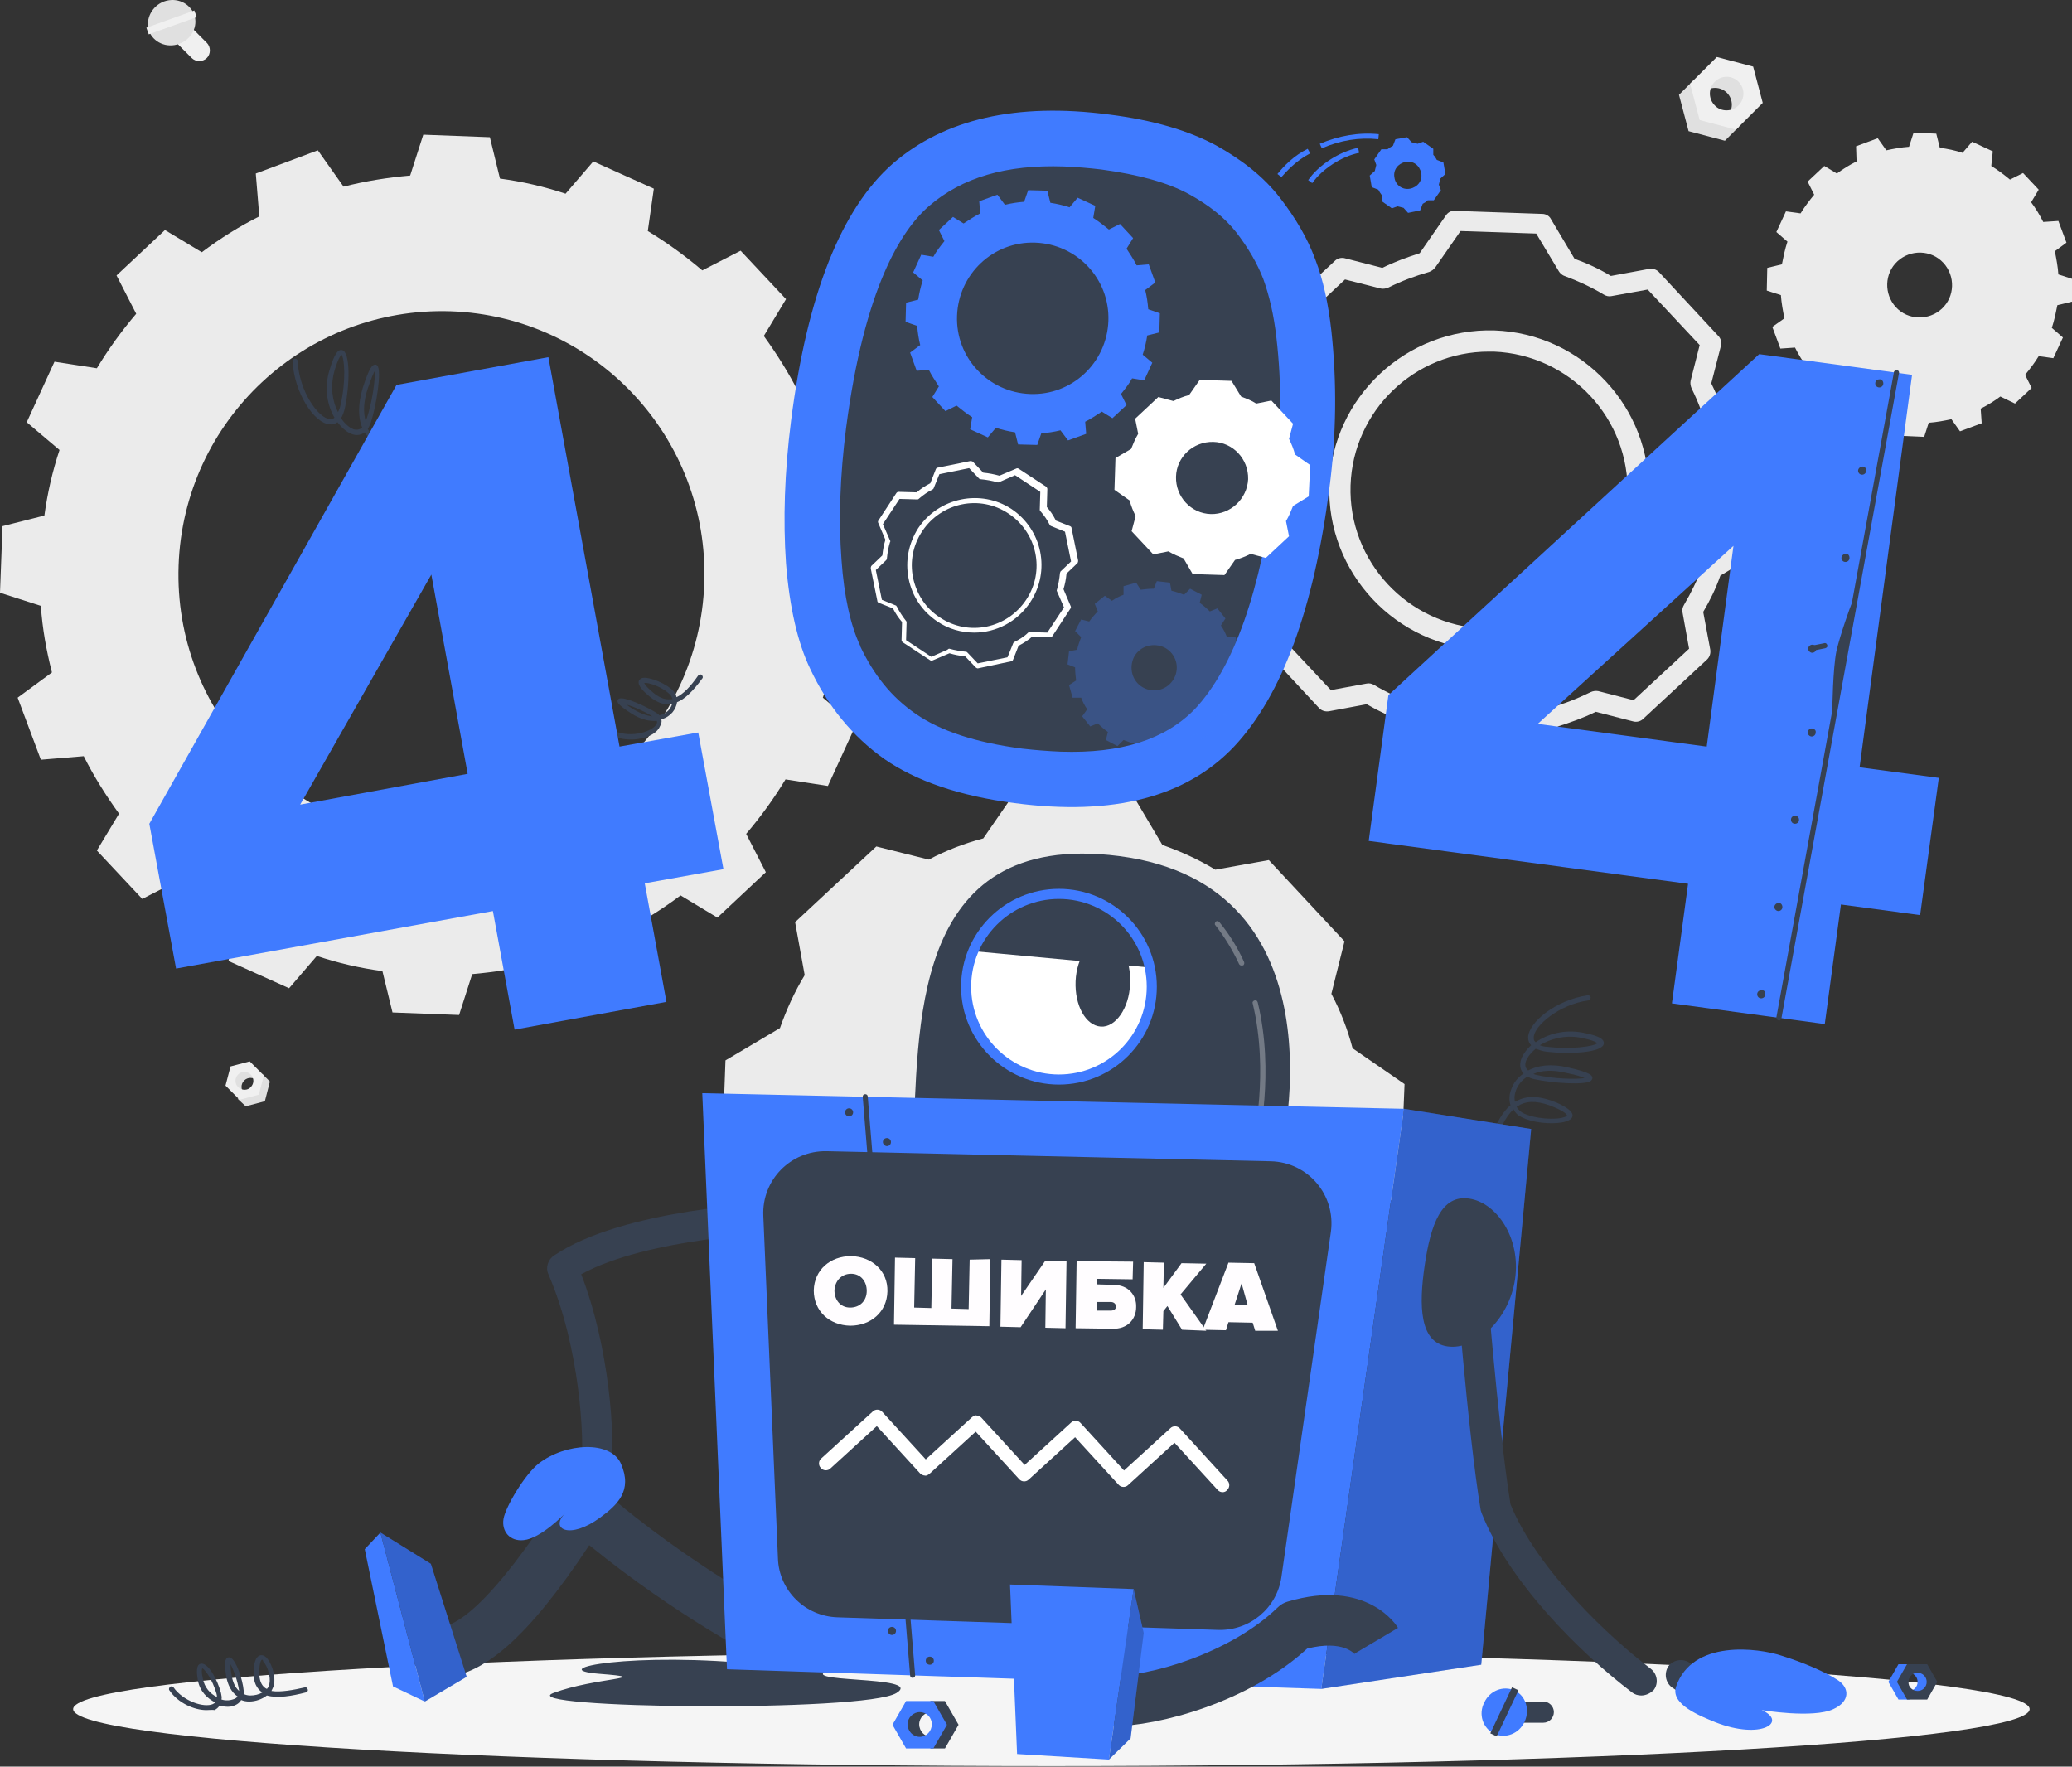 <svg width="631" height="538" viewBox="0 0 631 538" fill="none" xmlns="http://www.w3.org/2000/svg">
<rect x="0" y="0" width="631" height="538" fill="#333333" stroke="none"/>
<g clip-path="url(#clip0)">
<path d="M268.102 189.729L268.87 169.604L256.425 165.609C255.964 158.696 254.735 151.937 253.045 145.331L263.493 137.649L256.425 118.753L243.366 119.829C240.293 113.684 236.606 107.846 232.611 102.315L239.371 91.1L225.544 76.352L213.867 82.344C208.643 77.889 203.112 73.894 197.274 70.361L199.118 57.456L180.681 49.16L172.231 58.993C165.778 56.842 159.171 55.306 152.257 54.384L149.185 41.786L128.904 41.018L124.909 53.462C117.996 54.077 111.235 55.152 104.629 56.842L96.793 45.781L77.896 52.848L78.971 65.906C72.825 68.978 66.987 72.665 61.456 76.813L50.24 70.054L35.491 83.88L41.483 95.556C37.027 100.779 33.033 106.31 29.499 112.147L16.593 110.15L8.143 128.585L18.13 137.035C15.979 143.487 14.442 150.247 13.52 157.006L0.768 160.232L0 180.511L12.445 184.505C12.906 191.419 14.135 198.178 15.825 204.784L5.377 212.465L12.445 231.362L25.504 230.286C28.577 236.431 32.264 242.269 36.259 247.8L29.499 259.014L43.327 273.762L55.003 267.771C60.227 272.226 65.758 276.221 71.596 279.754L69.599 292.659L88.036 300.954L96.486 291.122C102.939 293.273 109.545 294.809 116.459 295.731L119.532 308.328L139.813 309.097L143.807 296.653C150.721 296.038 157.481 294.963 164.088 293.273L171.77 303.72L190.667 296.653L189.746 283.595C195.891 280.522 201.729 276.835 207.261 272.687L218.476 279.447L233.226 265.62L227.234 253.945C231.689 248.721 235.684 243.191 239.218 237.353L252.123 239.35L260.574 220.915L250.587 212.465C252.738 206.013 254.274 199.407 255.196 192.494L268.102 189.729ZM131.67 255.02C87.421 253.484 52.852 216.46 54.389 172.215C55.925 127.971 92.952 93.405 137.201 94.788C181.449 96.324 216.018 133.348 214.482 177.592C212.945 221.99 175.918 256.556 131.67 255.02Z" fill="#EBEBEB"/>
<path d="M613.638 122.901L618.708 118.139L616.711 114.145C618.247 112.301 619.63 110.458 620.859 108.46L625.315 109.075L628.234 102.776L624.854 99.857C625.622 97.553 626.083 95.249 626.544 92.944L630.999 91.869L631.153 84.956L626.851 83.573C626.697 81.269 626.236 78.81 625.775 76.506L629.309 73.894L626.851 67.288L622.242 67.596C621.166 65.445 619.937 63.448 618.554 61.604L620.859 57.764L616.096 52.694L612.101 54.691C610.258 53.155 608.414 51.772 606.417 50.543L606.878 46.088L600.578 43.169L597.659 46.549C595.355 45.781 593.05 45.32 590.745 45.013L589.67 40.711L582.756 40.404L581.373 44.705C579.069 44.859 576.611 45.32 574.46 45.781L571.848 42.094L565.241 44.552L565.395 49.16C563.244 50.236 561.247 51.465 559.403 52.848L555.562 50.543L550.492 55.306L552.489 59.3C550.953 61.143 549.57 62.987 548.341 64.984L543.885 64.37L540.966 70.668L544.346 73.587C543.578 75.891 543.117 78.196 542.656 80.5L538.2 81.576L538.047 88.489L542.349 89.872C542.502 92.176 542.963 94.634 543.424 96.938L539.737 99.55L542.195 106.156L546.651 105.849C547.726 107.999 548.955 109.997 550.338 111.84L548.033 115.681L552.796 120.75L556.791 118.753C558.635 120.29 560.478 121.672 562.476 122.901L561.861 127.356L568.16 130.275L571.08 126.896C573.384 127.664 575.689 128.125 577.993 128.432L579.069 132.733L585.983 133.041L587.365 128.739C589.67 128.585 592.128 128.125 594.279 127.664L596.891 131.351L603.498 128.893L603.19 124.438C605.341 123.362 607.339 122.133 609.182 120.75L613.638 122.901ZM577.379 93.559C573.691 89.564 573.845 83.266 577.84 79.579C581.834 75.891 588.134 76.045 591.821 80.04C595.508 84.034 595.355 90.332 591.36 94.019C587.365 97.707 581.066 97.553 577.379 93.559Z" fill="#EBEBEB"/>
<path d="M427.734 330.143L411.909 319.236C410.372 313.398 408.221 307.867 405.456 302.644L409.451 286.667L386.405 261.933L370.119 264.852C365.049 261.779 359.671 259.321 353.987 257.324L344.154 240.733L310.353 239.504L299.444 255.327C293.606 256.863 288.075 259.014 282.851 261.779L266.873 257.785L242.137 280.829L245.056 296.96C241.983 302.03 239.525 307.407 237.527 313.091L220.934 322.923L219.705 356.721L235.684 367.628C237.22 373.466 239.371 378.997 241.983 384.22L237.988 400.197L261.034 424.931L277.166 422.012C282.237 425.084 287.614 427.542 293.299 429.54L303.132 446.131L336.932 447.36L347.841 431.537C353.679 430 359.21 427.85 364.588 425.084L380.413 429.079L405.149 406.035L402.23 389.904C405.302 384.834 407.761 379.457 409.758 373.773L426.351 363.941L427.734 330.143ZM322.644 381.455C301.595 380.686 285.309 363.173 285.924 342.28C286.692 321.233 304.207 304.949 325.102 305.563C346.151 306.331 362.437 323.845 361.822 344.738C361.208 365.785 343.539 382.223 322.644 381.455Z" fill="#EBEBEB"/>
<path d="M463.994 234.28C463.994 234.28 463.84 234.28 463.994 234.28L437.261 233.359C436.185 233.359 435.11 232.744 434.649 231.822L427.428 219.686C423.587 218.303 419.899 216.613 416.212 214.463L404.689 216.613C403.613 216.767 402.538 216.46 401.77 215.692L383.64 196.181C382.872 195.413 382.565 194.184 382.872 193.108L385.791 181.74C384.101 178.207 382.565 174.212 381.335 170.218L369.812 162.23C368.891 161.615 368.43 160.54 368.43 159.464L369.352 132.887C369.352 131.811 369.966 130.736 370.888 130.275L383.026 123.055C384.408 119.06 386.252 115.373 388.249 111.994L386.098 100.472C385.945 99.396 386.252 98.321 387.02 97.553L406.532 79.425C407.301 78.657 408.53 78.349 409.605 78.657L420.975 81.576C424.662 79.732 428.503 78.349 432.344 77.12L440.333 65.598C440.948 64.677 442.023 64.062 443.099 64.216L469.679 65.138C470.754 65.138 471.83 65.752 472.29 66.674L479.512 78.81C483.353 80.193 487.04 81.883 490.574 84.034L502.25 81.883C503.326 81.729 504.401 82.037 505.169 82.805L523.299 102.315C524.067 103.083 524.375 104.312 524.067 105.388L521.148 116.756C522.992 120.443 524.375 124.284 525.604 128.124L537.127 136.113C538.048 136.728 538.509 137.803 538.509 138.878L537.588 165.456C537.588 166.531 536.973 167.606 536.051 168.067L523.914 175.288C522.531 179.282 520.687 182.969 518.69 186.349L520.841 197.871C520.994 198.946 520.687 200.022 519.919 200.79L500.407 218.918C499.638 219.686 498.409 219.993 497.334 219.686L485.964 216.767C482.277 218.61 478.282 219.993 474.441 221.222L466.452 232.744C465.991 233.819 465.069 234.28 463.994 234.28ZM439.258 227.06L462.304 227.828L469.986 216.767C470.447 216.152 471.061 215.692 471.83 215.538C476.131 214.463 480.28 212.773 484.428 210.775C485.043 210.468 485.964 210.315 486.733 210.468L497.487 213.234L514.388 197.564L512.391 186.503C512.237 185.734 512.391 184.966 512.851 184.198C515.002 180.511 517 176.517 518.536 172.215C518.843 171.447 519.304 170.833 519.919 170.372L531.442 163.459L532.21 140.415L521.148 132.733C520.534 132.272 520.073 131.811 519.919 131.043C519.919 130.89 519.919 130.89 519.919 130.736C518.69 126.435 517.153 122.287 515.156 118.292C514.849 117.524 514.695 116.756 514.849 115.988L517.614 105.08L501.789 88.181L490.727 90.179C489.959 90.332 489.191 90.179 488.423 89.718C484.582 87.413 480.587 85.57 476.439 84.034C476.131 83.88 475.978 83.88 475.824 83.726C475.363 83.419 475.056 83.112 474.749 82.651L467.835 71.129L444.789 70.361L437.107 81.422C436.646 82.037 436.031 82.497 435.263 82.805C430.961 84.034 426.813 85.57 422.818 87.567C422.05 87.874 421.282 88.028 420.514 87.874L409.605 85.109L392.705 100.933L394.702 111.994C394.856 112.762 394.702 113.376 394.395 113.991C394.395 114.144 394.241 114.144 394.241 114.298C391.937 117.985 390.093 122.133 388.557 126.435C388.249 127.203 387.788 127.817 387.174 128.124L375.651 135.038L374.883 158.082L385.945 165.763C386.559 166.224 387.02 166.838 387.174 167.606C388.403 172.062 389.939 176.21 391.937 180.05C392.09 180.204 392.09 180.511 392.244 180.818C392.398 181.279 392.398 181.894 392.244 182.355L389.478 193.262L405.303 210.161L416.212 208.164C416.98 208.01 417.748 208.164 418.516 208.625C422.357 210.929 426.506 212.773 430.654 214.309C431.422 214.616 432.037 215.077 432.498 215.692L439.258 227.06ZM453.546 197.871C452.932 197.871 452.471 197.871 451.856 197.871C425.123 196.949 403.921 174.366 404.842 147.635C405.764 120.904 428.349 99.857 455.083 100.625C481.816 101.547 503.018 124.13 502.097 150.861C501.636 163.766 496.105 175.902 486.733 184.659C477.514 193.262 465.838 197.871 453.546 197.871ZM453.393 107.078C430.808 107.078 412.064 125.052 411.295 147.789C410.527 170.986 428.81 190.497 452.01 191.419C463.226 191.726 473.98 187.732 482.277 180.05C490.574 172.369 495.183 161.922 495.644 150.708C496.412 127.51 478.129 107.999 454.929 107.078C454.468 107.078 453.854 107.078 453.393 107.078Z" fill="#EBEBEB"/>
<path d="M525.296 42.862L514.234 39.943L511.314 28.882L515.616 24.58L520.072 33.952L529.598 38.56L525.296 42.862Z" fill="#E0E0E0"/>
<path d="M525.911 35.488C527.908 33.491 527.908 30.264 525.911 28.267C523.913 26.27 520.687 26.27 518.689 28.267L524.221 19.971L531.595 23.659L533.132 31.34L525.911 35.488Z" fill="#E0E0E0"/>
<path d="M514.693 25.502L522.836 17.36L533.898 20.279L536.818 31.34L528.675 39.482L517.613 36.563L514.693 25.502ZM529.443 32.108C531.44 30.111 531.44 26.885 529.443 24.888C527.446 22.89 524.219 22.89 522.222 24.888C520.224 26.885 520.224 30.111 522.222 32.108C524.065 34.105 527.446 34.105 529.443 32.108Z" fill="#F0F0F0"/>
<path d="M74.822 336.903L80.66 335.367L82.196 329.375L79.892 327.071L77.433 332.14L72.363 334.598L74.822 336.903Z" fill="#E0E0E0"/>
<path d="M74.36 332.909C73.284 331.833 73.284 330.143 74.36 329.068C75.435 327.993 77.125 327.993 78.201 329.068L75.282 324.613L71.287 326.61L70.365 330.758L74.36 332.909Z" fill="#E0E0E0"/>
<path d="M80.352 327.532L76.05 323.23L70.212 324.766L68.676 330.604L72.978 334.906L78.816 333.37L80.352 327.532ZM72.517 331.065C71.441 329.99 71.441 328.3 72.517 327.224C73.592 326.149 75.282 326.149 76.358 327.224C77.433 328.3 77.433 329.99 76.358 331.065C75.436 332.14 73.592 332.14 72.517 331.065Z" fill="#F0F0F0"/>
<path d="M53.467 12.751L58.383 17.667C59.612 18.896 61.763 18.896 62.992 17.667C64.222 16.438 64.222 14.287 62.992 13.058L58.076 8.142C56.847 6.913 54.696 6.913 53.467 8.142C52.238 9.371 52.238 11.368 53.467 12.751Z" fill="#F0F0F0"/>
<path d="M49.933 0.461C53.774 -0.922 57.768 0.922 59.151 4.455C60.38 7.989 58.383 11.983 54.542 13.366C50.701 14.748 46.706 12.905 45.323 9.371C44.248 5.838 46.245 1.843 49.933 0.461Z" fill="#E0E0E0"/>
<path d="M44.576 8.439L45.303 10.463L59.906 5.218L59.179 3.194L44.576 8.439Z" fill="#F0F0F0"/>
<path d="M320.186 537.846C484.716 537.846 618.094 530.074 618.094 520.487C618.094 510.899 484.716 503.127 320.186 503.127C155.655 503.127 22.277 510.899 22.277 520.487C22.277 530.074 155.655 537.846 320.186 537.846Z" fill="#F5F5F5"/>
<path d="M133.821 144.716C133.667 144.716 133.667 144.716 133.513 144.716C126.6 142.104 122.451 139.493 120.3 136.267C118.764 136.574 116.92 136.42 115.384 135.652C113.847 134.884 112.157 133.501 111.082 131.658C110.006 132.426 108.777 132.733 107.394 132.272C105.858 131.811 104.168 130.429 102.785 128.585C101.863 129.2 101.095 129.353 100.327 129.2C95.718 128.893 89.572 119.675 89.111 109.996C89.111 109.536 89.419 109.228 89.879 109.228C90.34 109.228 90.648 109.536 90.648 109.996C91.109 119.214 96.947 127.356 100.481 127.664C101.095 127.664 101.556 127.51 101.863 127.203C99.713 123.516 98.637 118.292 100.327 112.762C101.71 108.153 102.785 106.309 104.168 106.617C106.78 107.231 106.473 117.371 105.09 123.976C104.783 125.513 104.322 126.588 103.861 127.356C105.09 129.2 106.473 130.275 107.702 130.736C108.777 131.043 109.699 130.736 110.314 130.275C109.085 127.356 108.931 123.208 110.467 118.139C112.618 111.379 113.54 111.225 114.001 111.072C114.308 110.918 114.769 111.072 114.923 111.379C116.306 112.915 114.616 123.516 112.926 128.739C112.618 129.353 112.465 129.968 112.004 130.582C112.926 132.426 114.308 133.655 115.845 134.423C117.074 135.038 118.303 135.191 119.378 135.038C119.225 134.73 119.071 134.423 119.071 134.116C117.842 130.89 118.457 127.049 120.915 122.44C122.605 119.368 123.834 117.985 125.063 117.985C125.37 117.985 126.139 118.139 126.6 119.06C127.982 121.518 126.907 129.661 124.295 133.809C123.68 134.73 122.759 135.498 121.837 135.959C123.834 138.725 127.829 141.029 133.974 143.487C134.435 143.641 134.589 144.102 134.435 144.409C134.435 144.562 134.128 144.716 133.821 144.716ZM125.217 119.368C125.217 119.368 124.295 119.368 122.451 122.901C120.3 127.049 119.686 130.429 120.761 133.348C120.915 133.655 121.068 134.116 121.222 134.423C121.99 134.116 122.758 133.501 123.219 132.733C125.37 129.507 126.446 122.747 125.524 119.982C125.37 119.521 125.217 119.368 125.217 119.368ZM114.155 112.915C113.694 113.683 113.079 115.22 112.004 118.292C110.621 122.44 110.621 125.82 111.389 128.278C111.389 128.124 111.543 127.971 111.543 127.817C113.386 122.747 114.308 115.373 114.155 112.915ZM104.014 107.999C103.707 108.307 102.939 109.228 101.863 112.915C100.481 117.831 101.249 122.287 102.939 125.513C103.246 124.898 103.553 124.13 103.707 123.362C105.397 115.988 104.936 109.228 104.014 107.999Z" fill="#374151"/>
<path d="M192.203 225.216C189.898 225.216 187.44 224.755 185.135 223.373C184.828 223.219 184.674 222.758 184.828 222.297C184.981 221.99 185.442 221.837 185.903 221.99C191.434 225.216 198.502 222.912 199.885 220.608C200.038 220.3 200.192 219.993 200.038 219.532C197.887 219.686 195.275 219.225 192.203 217.228C188.362 214.77 188.054 214.002 188.054 213.541C188.054 213.233 188.208 212.926 188.515 212.773C190.052 212.004 196.965 215.231 199.885 217.074C200.192 217.381 200.653 217.535 200.806 217.842C202.036 217.535 203.111 216.92 203.726 216.152C204.187 215.538 204.494 215.077 204.647 214.462C204.494 214.462 204.494 214.462 204.34 214.462C201.882 214.77 199.424 213.694 196.812 211.236C194.968 209.546 194.354 208.471 194.507 207.549C194.507 207.242 194.814 206.781 195.583 206.474C197.734 206.013 202.957 208.164 205.108 210.468C205.569 210.929 205.877 211.544 206.03 212.312C208.028 211.39 210.178 209.239 212.637 205.706C212.944 205.398 213.405 205.245 213.712 205.552C214.019 205.859 214.173 206.32 213.866 206.628C210.947 210.622 208.488 212.926 206.184 213.848C206.03 214.923 205.569 215.999 204.801 216.92C204.033 217.842 202.957 218.61 201.421 219.071C201.575 219.839 201.421 220.454 200.96 221.222C200.038 223.526 196.351 225.216 192.203 225.216ZM190.82 214.616C191.281 214.923 192.049 215.538 193.124 216.152C195.275 217.381 197.119 217.996 198.655 218.149C196.197 216.613 192.817 215.077 190.82 214.616ZM196.197 208.01C196.351 208.317 196.658 208.932 198.041 210.161C200.345 212.312 202.343 213.233 204.34 212.926C204.494 212.926 204.647 212.926 204.801 212.926C204.647 212.465 204.494 212.004 204.186 211.697C202.036 209.239 197.273 207.703 196.197 208.01Z" fill="#374151"/>
<path d="M212.637 223.066L188.669 227.367L167.006 108.767L120.76 117.217L45.477 250.872L53.62 294.963L150.105 277.449L156.712 313.552L202.958 305.102L196.351 269L220.319 264.698L212.637 223.066ZM91.415 245.034L131.361 174.98L142.423 235.663L91.415 245.034Z" fill="#407BFF"/>
<path d="M405.456 100.779C404.535 92.637 402.998 85.263 400.54 78.964C398.235 72.665 394.548 66.367 389.785 60.221C385.022 54.077 378.569 48.853 370.273 44.244C361.976 39.789 351.221 36.563 337.701 34.873C309.585 31.186 287.614 36.256 271.943 49.775C256.272 63.448 245.824 89.564 240.908 128.124C238.91 143.794 238.45 158.389 239.371 171.601C240.447 184.966 242.905 195.72 246.746 203.709C252.124 215.077 259.498 224.141 269.178 231.054C278.857 237.814 292.224 242.423 308.97 244.573C339.084 248.568 361.362 242.73 375.957 227.214C390.4 211.697 400.079 185.581 404.842 148.71C406.993 132.426 407.146 116.449 405.456 100.779Z" fill="#407BFF"/>
<path d="M322.951 228.903C319.264 228.75 315.269 228.443 311.275 227.982C297.14 226.138 286.385 222.605 278.857 217.381C271.482 212.312 266.104 205.552 261.956 196.796V196.642C259.037 190.497 257.04 181.587 256.271 170.525C255.35 158.389 255.811 144.87 257.654 130.429C263.185 87.874 274.401 70.054 283.005 62.68C292.991 54.077 306.358 50.082 324.027 50.697C327.714 50.85 331.555 51.158 335.396 51.618C346.766 53.155 355.677 55.613 362.13 59.146C368.275 62.526 373.038 66.367 376.418 70.668C380.105 75.431 382.871 80.193 384.715 84.955C386.558 90.025 387.941 96.016 388.709 102.776C390.399 117.063 390.246 131.965 388.248 146.867C383.946 179.897 375.803 203.248 363.82 215.999C354.755 225.216 341.542 229.518 322.951 228.903Z" fill="#374151"/>
<path d="M353.064 101.24L353.218 95.402L349.684 94.173C349.53 92.176 349.223 90.179 348.762 88.335L351.835 86.031L349.838 80.5L346.15 80.808C345.229 78.964 344.153 77.428 343.078 75.738L345.075 72.512L341.08 68.21L337.7 69.9C336.164 68.671 334.627 67.442 332.937 66.367L333.552 62.679L328.175 60.221L325.716 63.14C323.873 62.526 321.875 62.065 319.878 61.758L318.956 58.071L313.118 57.917L311.889 61.45C309.891 61.604 307.894 61.911 306.05 62.372L303.746 59.3L298.215 61.297L298.522 64.984C296.678 65.906 295.142 66.981 293.452 68.056L290.225 66.059L285.923 70.054L287.613 73.433C286.384 74.97 285.155 76.506 284.233 78.196L280.546 77.581L278.088 82.958L281.007 85.416C280.392 87.26 279.931 89.257 279.624 91.254L275.937 92.176L275.783 98.014L279.317 99.243C279.471 101.24 279.778 103.237 280.239 105.08L277.166 107.385L279.163 112.915L282.851 112.608C283.773 114.452 284.848 115.988 285.923 117.678L283.926 120.904L287.921 125.206L291.301 123.516C292.837 124.745 294.374 125.974 296.064 127.049L295.449 130.736L300.827 133.194L303.285 130.275C305.128 130.89 307.126 131.351 309.123 131.658L310.045 135.345L315.883 135.498L317.112 131.965C319.11 131.811 321.107 131.504 322.951 131.043L325.255 134.116L330.786 132.119L330.479 128.432C332.323 127.51 333.859 126.435 335.549 125.359L338.776 127.356L343.078 123.362L341.388 119.982C342.617 118.446 343.846 116.91 344.768 115.22L348.455 115.834L350.913 110.457L347.994 107.999C348.609 106.156 349.07 104.159 349.377 102.162L353.064 101.24ZM313.732 119.982C300.98 119.521 290.994 108.921 291.454 96.17C291.915 83.419 302.517 73.433 315.269 73.894C328.021 74.355 338.007 84.955 337.547 97.706C337.086 110.457 326.484 120.443 313.732 119.982Z" fill="#407BFF"/>
<path opacity="0.3" d="M377.339 208.164L377.8 204.169L375.496 203.248C375.496 201.865 375.342 200.636 375.188 199.253L377.339 197.871L376.264 194.03H373.652C373.191 192.801 372.576 191.572 371.808 190.497L373.191 188.346L370.733 185.273L368.428 186.195C367.506 185.273 366.431 184.352 365.355 183.583L365.97 181.125L362.436 179.282L360.592 181.125C359.363 180.665 358.134 180.204 356.751 179.896L356.291 177.438L352.296 176.978L351.374 179.282C349.991 179.282 348.762 179.436 347.379 179.589L345.997 177.438L342.156 178.514V181.125C340.926 181.586 339.697 182.201 338.622 182.969L336.471 181.433L333.398 183.891L334.32 186.195C333.398 187.117 332.476 188.192 331.708 189.268L329.25 188.653L327.406 192.187L329.25 194.03C328.789 195.259 328.328 196.488 328.021 197.871L325.562 198.332L325.102 202.326L327.406 203.248C327.406 204.63 327.56 205.859 327.713 207.242L325.562 208.625L326.638 212.465H329.25C329.711 213.694 330.325 214.923 331.094 215.999L329.557 218.149L332.015 221.222L334.32 220.3C335.242 221.222 336.317 222.144 337.393 222.912L336.778 225.37L340.312 227.213L342.156 225.37C343.385 225.831 344.614 226.292 345.997 226.599L346.458 229.057L350.452 229.518L351.374 227.213C352.757 227.213 353.986 227.06 355.369 226.906L356.751 229.057L360.592 227.982V225.37C361.822 224.909 363.051 224.295 364.126 223.526L366.123 225.063L369.196 222.605L368.274 220.3C369.196 219.378 370.118 218.303 370.886 217.228L373.345 217.842L375.188 214.309L373.345 212.465C373.806 211.236 374.266 210.007 374.574 208.625L377.339 208.164ZM357.52 206.627C355.676 210.007 351.528 211.236 348.148 209.393C344.768 207.549 343.692 203.401 345.382 200.022C347.226 196.642 351.374 195.566 354.754 197.256C358.134 199.1 359.363 203.248 357.52 206.627Z" fill="#407BFF"/>
<path d="M399.005 141.644L394.396 138.417C393.935 136.727 393.32 135.191 392.552 133.655L393.781 129.046L387.175 121.979L382.565 122.901C381.183 121.979 379.493 121.365 377.956 120.75L375.037 115.988L365.358 115.681L362.131 120.289C360.441 120.75 358.905 121.365 357.368 122.133L352.759 120.904L345.692 127.51L346.614 132.119C345.692 133.655 345.077 135.191 344.463 136.727L339.7 139.493L339.393 149.171L344.002 152.397C344.463 154.087 345.077 155.624 345.845 157.16L344.616 161.769L351.223 168.835L355.832 167.914C357.368 168.835 358.905 169.45 360.441 170.064L363.207 174.827L372.886 175.134L376.113 170.525C377.803 170.064 379.339 169.45 380.875 168.682L385.485 169.911L392.552 163.305L391.63 158.696C392.552 157.16 393.167 155.624 393.781 154.087L398.544 151.168L399.005 141.644ZM368.738 156.545C362.746 156.392 357.983 151.322 358.137 145.177C358.29 139.186 363.36 134.423 369.506 134.577C375.498 134.73 380.261 139.8 380.107 145.945C379.8 151.937 374.73 156.699 368.738 156.545Z" fill="white"/>
<path d="M432.497 64.062L433.265 62.065C433.88 61.758 434.34 61.451 434.801 60.99H436.645L438.796 57.917L438.181 56.227C438.335 55.613 438.489 54.998 438.642 54.384L440.179 53.001L439.564 49.468L437.567 48.7C437.26 48.085 436.952 47.624 436.491 47.163V45.32L433.419 43.169L431.729 43.783C431.114 43.63 430.499 43.476 429.885 43.323L428.502 41.786L424.968 42.401L424.2 44.398C423.586 44.705 423.125 45.013 422.51 45.473H420.667L418.516 48.546L419.13 50.236C418.976 50.85 418.823 51.465 418.669 52.079L417.133 53.462L417.747 56.995L419.745 57.764C420.052 58.378 420.359 58.839 420.82 59.453V61.297L423.893 63.448L425.583 62.833C426.198 62.987 426.812 63.141 427.427 63.294L428.809 64.83L432.497 64.062ZM424.661 54.077C424.2 51.772 425.737 49.775 428.041 49.314C430.346 48.853 432.343 50.389 432.804 52.694C433.265 54.998 431.729 56.995 429.424 57.456C427.119 57.917 424.968 56.381 424.661 54.077Z" fill="#407BFF"/>
<path d="M390.247 53.923L389.018 53.001C391.015 50.543 393.934 47.471 398.236 45.32L399.004 46.703C394.549 49.007 391.629 52.387 390.247 53.923Z" fill="#407BFF"/>
<path d="M402.536 45.166L401.922 43.783C407.76 41.325 413.752 40.25 419.898 40.865L419.744 42.401C413.906 41.786 408.221 42.708 402.536 45.166Z" fill="#407BFF"/>
<path d="M399.618 55.766L398.389 54.844C401.615 50.236 407.761 46.242 413.599 45.013L413.906 46.549C408.529 47.624 402.691 51.465 399.618 55.766Z" fill="#407BFF"/>
<path d="M297.753 203.555C297.6 203.555 297.292 203.401 297.139 203.248L293.912 199.868C292.222 199.714 290.686 199.407 289.15 198.946L284.079 201.097C283.772 201.251 283.618 201.251 283.311 201.097L274.861 195.566C274.707 195.413 274.554 195.106 274.554 194.952L274.707 189.421C273.632 188.192 272.71 186.81 271.942 185.273L267.64 183.584C267.333 183.43 267.179 183.276 267.179 182.969L265.182 173.137C265.182 172.83 265.182 172.676 265.335 172.369L268.715 169.143C268.869 167.453 269.176 165.917 269.637 164.38L267.486 159.311C267.333 159.003 267.333 158.85 267.486 158.542L273.017 150.093C273.171 149.939 273.325 149.786 273.632 149.786L279.163 149.939C280.392 148.864 281.775 147.942 283.311 147.174L285.001 142.873C285.155 142.565 285.308 142.412 285.616 142.412L295.449 140.415C295.756 140.415 295.91 140.415 296.217 140.568L299.443 143.948C301.133 144.102 302.67 144.409 304.36 144.87L309.43 142.719C309.737 142.565 309.891 142.565 310.198 142.719L318.648 148.25C318.802 148.403 318.956 148.71 318.956 148.864L318.802 154.395C319.878 155.624 320.799 157.006 321.568 158.542L325.87 160.232C326.177 160.386 326.33 160.54 326.33 160.847L328.328 170.679C328.328 170.986 328.328 171.14 328.174 171.447L324.794 174.673C324.64 176.363 324.333 177.899 323.872 179.436L326.023 184.505C326.177 184.813 326.177 184.966 326.023 185.273L320.492 193.723C320.338 193.877 320.185 194.03 319.878 194.03L314.347 193.877C313.117 194.952 311.735 195.874 310.198 196.642L308.508 200.943C308.355 201.251 308.201 201.404 307.894 201.404L297.753 203.555ZM288.996 197.564H289.15C290.84 198.025 292.53 198.332 294.22 198.485C294.373 198.485 294.527 198.639 294.681 198.793L297.753 202.019L306.818 200.175L308.508 196.027C308.508 195.874 308.662 195.72 308.815 195.566C310.352 194.798 311.888 193.877 313.117 192.648C313.271 192.494 313.425 192.494 313.578 192.494L318.956 192.648L324.026 184.966L321.875 180.05C321.875 179.897 321.721 179.743 321.875 179.589C322.336 177.899 322.643 176.21 322.797 174.52C322.797 174.366 322.95 174.212 322.95 174.059L326.177 170.986L324.333 161.922L320.185 160.232C320.031 160.232 319.878 160.079 319.724 159.925C318.956 158.389 318.034 157.006 316.805 155.624C316.651 155.47 316.651 155.316 316.651 155.163L316.805 149.786L309.123 144.716L304.206 146.867C304.053 146.867 303.899 147.02 303.745 146.867C302.055 146.406 300.365 146.099 298.675 145.945C298.522 145.945 298.368 145.791 298.214 145.791L295.141 142.565L286.077 144.409L284.387 148.557C284.387 148.71 284.233 148.864 284.079 149.018C282.543 149.786 281.16 150.708 279.777 151.937C279.624 152.09 279.47 152.09 279.317 152.09L273.939 151.937L268.869 159.618L271.02 164.534C271.174 164.688 271.174 164.995 271.02 165.148C270.559 166.685 270.252 168.375 270.098 170.064C270.098 170.218 269.944 170.372 269.944 170.525L266.718 173.598L268.562 182.662L272.71 184.352C272.864 184.352 273.017 184.505 273.171 184.813C273.939 186.349 274.861 187.732 275.936 189.114C276.09 189.268 276.09 189.421 276.09 189.575L275.936 194.952L283.618 200.022L288.535 197.871C288.842 197.564 288.996 197.564 288.996 197.564ZM296.678 192.648C292.837 192.648 288.842 191.572 285.462 189.268C280.853 186.195 277.78 181.586 276.705 176.21C275.629 170.833 276.705 165.456 279.624 160.847C285.923 151.476 298.675 148.864 308.047 155.009C317.419 161.308 320.031 173.905 313.732 183.43C309.737 189.421 303.284 192.648 296.678 192.648ZM280.853 161.769C278.087 165.917 277.012 170.986 278.087 176.056C279.163 180.972 281.928 185.273 286.23 188.039C294.988 193.877 306.664 191.419 312.503 182.662C318.341 173.905 315.883 162.23 307.125 156.392C298.368 150.554 286.691 153.012 280.853 161.769Z" fill="white"/>
<path d="M590.438 236.892L566.316 233.666L582.295 114.144L535.742 107.846L422.816 211.697L416.824 256.095L514.078 269.154L509.162 305.563L555.715 311.862L560.631 275.452L584.753 278.678L590.438 236.892ZM468.294 220.454L527.906 166.224L519.763 227.367L468.294 220.454Z" fill="#407BFF"/>
<path d="M541.735 310.786C541.581 310.786 541.581 310.786 541.735 310.786C541.12 310.633 540.967 310.325 540.967 309.864L576.765 113.376C576.765 112.915 577.226 112.762 577.687 112.762C578.148 112.762 578.455 113.223 578.301 113.683L542.503 310.172C542.35 310.633 542.042 310.786 541.735 310.786Z" fill="#374151"/>
<path d="M573.538 116.756C573.538 117.524 572.924 117.985 572.309 117.985C571.541 117.985 571.08 117.371 571.08 116.756C571.08 115.988 571.695 115.527 572.309 115.527C572.924 115.373 573.538 115.988 573.538 116.756Z" fill="#374151"/>
<path d="M568.314 143.333C568.314 144.102 567.699 144.562 567.085 144.562C566.316 144.562 565.855 143.948 565.855 143.333C565.855 142.719 566.47 142.104 567.085 142.104C567.853 141.951 568.314 142.565 568.314 143.333Z" fill="#374151"/>
<path d="M563.242 169.911C563.242 170.679 562.627 171.14 562.012 171.14C561.244 171.14 560.783 170.525 560.783 169.911C560.783 169.296 561.398 168.682 562.012 168.682C562.781 168.528 563.242 169.143 563.242 169.911Z" fill="#374151"/>
<path d="M553.103 197.564C553.103 198.332 552.488 198.793 551.874 198.793C551.259 198.793 550.645 198.178 550.645 197.564C550.645 196.949 551.259 196.335 551.874 196.335C552.488 196.335 553.256 196.795 553.103 197.564Z" fill="#374151"/>
<path d="M552.95 223.066C552.95 223.834 552.336 224.295 551.721 224.295C551.107 224.295 550.492 223.68 550.492 223.066C550.492 222.451 551.107 221.837 551.721 221.837C552.336 221.837 553.104 222.297 552.95 223.066Z" fill="#374151"/>
<path d="M547.878 249.643C547.878 250.411 547.264 250.872 546.649 250.872C545.881 250.872 545.42 250.257 545.42 249.643C545.42 248.875 546.034 248.414 546.649 248.414C547.264 248.414 547.878 248.875 547.878 249.643Z" fill="#374151"/>
<path d="M542.81 276.22C542.81 276.988 542.195 277.449 541.581 277.449C540.966 277.449 540.352 276.835 540.352 276.22C540.352 275.606 540.966 274.991 541.581 274.991C542.195 274.838 542.81 275.452 542.81 276.22Z" fill="#374151"/>
<path d="M537.585 302.798C537.585 303.566 536.971 304.027 536.356 304.027C535.588 304.027 535.127 303.412 535.127 302.798C535.127 302.029 535.742 301.569 536.356 301.569C537.124 301.415 537.739 302.029 537.585 302.798Z" fill="#374151"/>
<path d="M551.873 198.178C551.565 198.178 551.258 197.871 551.104 197.563C550.951 197.103 551.258 196.795 551.719 196.642L555.56 195.874C556.021 195.72 556.328 196.027 556.482 196.488C556.636 196.949 556.328 197.256 555.867 197.41L552.026 198.178C552.026 198.178 552.026 198.178 551.873 198.178Z" fill="#374151"/>
<path d="M564.627 184.044C564.627 184.044 561.247 192.955 560.018 198.485C558.789 203.862 558.789 215.999 558.789 215.999" fill="#374151"/>
<path d="M558.788 216.767C558.327 216.767 558.02 216.46 558.02 215.999C558.02 215.538 558.173 203.709 559.249 198.332C560.478 192.955 563.704 184.198 563.858 183.891C564.012 183.43 564.472 183.276 564.78 183.43C565.241 183.584 565.394 184.044 565.241 184.352C565.241 184.505 561.861 193.262 560.631 198.639C559.556 203.862 559.402 215.845 559.402 215.999C559.556 216.46 559.249 216.767 558.788 216.767Z" fill="#374151"/>
<path d="M277.934 349.347C280.085 314.934 276.09 252.408 340.772 260.704C410.064 269.614 390.244 350.729 390.244 350.729L277.934 349.347Z" fill="#374151"/>
<path d="M322.49 328.761C338.103 328.761 350.76 316.105 350.76 300.493C350.76 284.882 338.103 272.226 322.49 272.226C306.878 272.226 294.221 284.882 294.221 300.493C294.221 316.105 306.878 328.761 322.49 328.761Z" fill="white"/>
<path d="M326.331 272.226C312.964 269.922 298.676 279.754 297.293 289.74L350.299 294.656C348.302 283.287 336.932 274.07 326.331 272.226Z" fill="#374151"/>
<path d="M344.154 299.725C343.846 307.099 339.698 312.937 335.242 312.63C330.633 312.323 327.253 306.177 327.56 298.803C327.868 291.429 332.016 285.592 336.472 285.899C341.081 286.206 344.614 292.351 344.154 299.725Z" fill="#374151"/>
<path d="M322.49 330.297C306.05 330.297 292.684 316.931 292.684 300.493C292.684 284.055 306.05 270.69 322.49 270.69C338.929 270.69 352.296 284.055 352.296 300.493C352.296 316.931 338.929 330.297 322.49 330.297ZM322.49 273.762C307.74 273.762 295.756 285.745 295.756 300.493C295.756 315.242 307.74 327.224 322.49 327.224C337.239 327.224 349.223 315.242 349.223 300.493C349.223 285.745 337.239 273.762 322.49 273.762Z" fill="#407BFF"/>
<path opacity="0.3" d="M382.411 348.578H382.257C381.796 348.425 381.643 348.118 381.643 347.657C381.643 347.503 386.559 326.61 381.489 305.563C381.336 305.102 381.643 304.795 382.104 304.641C382.565 304.488 382.872 304.795 383.026 305.256C388.25 326.763 383.179 347.81 383.179 348.118C383.026 348.271 382.718 348.578 382.411 348.578Z" fill="white"/>
<path opacity="0.3" d="M378.108 294.041C377.801 294.041 377.493 293.887 377.34 293.58C375.342 289.279 372.884 285.284 370.119 281.751C369.811 281.444 369.965 280.983 370.272 280.676C370.58 280.368 371.041 280.522 371.348 280.829C374.267 284.363 376.879 288.511 378.876 292.966C379.03 293.427 378.876 293.734 378.569 294.041C378.415 293.887 378.262 294.041 378.108 294.041Z" fill="white"/>
<path d="M133.975 510.808C133.821 510.808 133.668 510.808 133.36 510.808C129.058 510.654 125.832 507.121 125.832 502.973C125.986 498.672 129.366 495.445 133.668 495.445H133.821C138.277 495.445 148.878 490.069 171.309 454.888C172.539 453.045 174.536 451.662 176.687 451.355C178.838 451.047 181.142 451.662 182.833 453.198C210.334 477.164 239.679 492.219 239.833 492.373C243.674 494.37 245.057 498.979 243.213 502.666C241.216 506.507 236.607 507.889 232.919 506.046C231.69 505.431 206.186 492.373 179.452 470.558C160.862 498.672 146.881 510.808 133.975 510.808Z" fill="#374151"/>
<path d="M181.45 451.816C181.296 451.816 180.989 451.816 180.835 451.816C178.377 451.508 176.533 449.05 176.994 446.592C178.07 438.911 176.687 410.336 167.008 388.061C166.086 386.063 166.854 383.605 168.698 382.376C189.747 368.089 234.609 366.246 236.453 366.246C238.911 366.246 241.062 368.089 241.216 370.701C241.37 373.312 239.372 375.31 236.76 375.463C236.3 375.463 197.121 376.999 176.994 388.061C185.598 410.183 187.442 437.836 186.059 447.821C185.752 450.126 183.755 451.816 181.45 451.816Z" fill="#374151"/>
<path d="M189.132 445.824C186.059 438.604 172.231 439.372 164.089 445.67C159.787 449.05 153.948 458.882 153.334 462.569C152.719 466.256 155.177 469.482 159.479 469.022C164.703 468.561 172.078 460.879 172.078 460.879C167.315 465.642 173.461 469.022 182.833 462.108C188.056 458.268 192.666 453.966 189.132 445.824Z" fill="#407BFF"/>
<path d="M453.393 351.497H453.239C452.778 351.344 452.625 350.883 452.778 350.576C454.776 343.509 457.08 339.054 459.999 336.596C459.538 335.059 459.538 333.369 460.307 331.526C460.921 329.836 462.15 328.146 463.994 326.917C463.072 325.995 462.765 324.766 463.072 323.23C463.379 321.694 464.609 319.85 466.299 318.314C465.53 317.546 465.377 316.624 465.377 316.01C465.377 311.401 473.827 304.488 483.506 303.105C483.967 302.951 484.275 303.412 484.428 303.719C484.428 304.18 484.121 304.488 483.814 304.641C474.749 305.87 467.067 312.476 467.067 316.01C467.067 316.624 467.22 317.085 467.681 317.392C471.215 314.934 476.285 313.398 481.97 314.473C486.733 315.395 488.576 316.317 488.423 317.853C487.962 320.618 477.975 321.079 471.215 320.311C469.679 320.158 468.603 319.697 467.681 319.389C465.991 320.772 464.916 322.308 464.609 323.537C464.301 324.613 464.762 325.534 465.377 325.995C468.296 324.459 472.291 323.845 477.514 325.074C484.428 326.61 484.735 327.532 484.889 327.992C485.043 328.3 484.889 328.761 484.582 329.068C483.045 330.604 472.444 329.836 467.067 328.607C466.299 328.453 465.684 328.146 465.223 327.839C463.379 328.914 462.304 330.451 461.689 331.987C461.229 333.216 461.075 334.445 461.382 335.52C461.689 335.367 461.997 335.213 462.304 335.059C465.53 333.523 469.371 333.83 474.134 335.827C477.207 337.21 478.744 338.439 478.897 339.514C478.897 339.822 478.897 340.59 477.975 341.051C475.671 342.587 467.374 342.433 463.226 340.129C462.15 339.668 461.382 338.746 460.921 337.825C458.463 340.129 456.312 344.277 454.468 350.729C454.161 351.19 453.854 351.497 453.393 351.497ZM461.843 337.056C462.304 337.825 462.919 338.439 463.687 338.9C467.22 340.743 473.981 341.204 476.593 340.129C477.053 339.975 477.207 339.668 477.207 339.668C477.207 339.668 477.053 338.746 473.366 337.21C469.064 335.367 465.684 335.059 462.919 336.442C462.458 336.749 462.15 336.903 461.843 337.056ZM466.913 327.071C467.067 327.071 467.221 327.071 467.374 327.224C472.752 328.607 480.126 328.761 482.585 328.3C481.816 327.992 480.28 327.378 477.053 326.763C472.752 325.688 469.371 325.995 466.913 327.071ZM468.911 318.314C469.679 318.621 470.447 318.775 471.062 318.775C478.744 319.697 485.504 318.621 486.426 317.7C486.118 317.392 485.196 316.778 481.355 316.01C476.285 315.088 471.983 316.47 468.911 318.314Z" fill="#374151"/>
<path d="M253.506 508.196C254.582 507.889 254.121 506.967 253.045 506.967H232.304C192.665 502.819 165.009 508.35 182.524 509.733C200.039 511.115 181.295 510.808 168.543 515.57C155.791 520.333 263.339 521.562 273.018 515.57C281.929 510.04 239.371 512.805 253.506 508.196Z" fill="#374151"/>
<path d="M402.384 514.341L221.396 508.35L213.867 332.909L427.581 337.671L402.384 514.341Z" fill="#407BFF"/>
<path d="M277.935 510.962C277.474 510.962 277.167 510.654 277.167 510.194L262.725 333.984C262.725 333.523 263.032 333.216 263.493 333.216C263.954 333.216 264.261 333.523 264.261 333.984L278.703 510.194C278.703 510.654 278.396 510.962 277.935 510.962Z" fill="#374151"/>
<path d="M402.383 514.342L451.087 506.967L466.297 343.816L427.58 337.671L402.383 514.342Z" fill="#407BFF"/>
<path opacity="0.2" d="M402.383 514.342L451.087 506.967L466.297 343.816L427.58 337.671L402.383 514.342Z" fill="black"/>
<path d="M236.912 474.552L232.457 370.24C231.996 359.332 240.753 350.422 251.662 350.576L387.019 353.648C398.388 353.955 406.838 363.941 405.302 375.156L390.245 480.236C388.862 489.761 380.566 496.674 370.887 496.367L255.042 492.527C245.209 492.219 237.22 484.384 236.912 474.552Z" fill="#374151"/>
<path d="M372.424 454.427C371.809 454.427 371.348 454.273 370.887 453.813L357.674 439.372L343.539 452.276C342.771 453.044 341.388 453.044 340.62 452.123L327.407 437.682L313.272 450.586C312.504 451.355 311.121 451.355 310.353 450.433L297.14 435.992L283.005 448.897C282.544 449.204 282.083 449.511 281.622 449.357C281.161 449.357 280.547 449.05 280.239 448.743L267.026 434.302L252.891 447.207C252.123 447.975 250.741 447.975 249.972 447.053C249.204 446.285 249.204 444.902 250.126 444.134L265.797 429.847C266.565 429.079 267.948 429.079 268.716 430.001L281.929 444.441L296.064 431.537C296.525 431.23 296.986 430.922 297.447 431.076C297.908 431.076 298.523 431.383 298.83 431.69L312.043 446.131L326.178 433.227C326.946 432.459 328.329 432.459 329.097 433.38L342.31 447.821L356.445 434.917C357.213 434.148 358.596 434.148 359.364 435.07L373.806 450.894C374.574 451.662 374.574 453.044 373.653 453.813C373.499 454.12 372.884 454.427 372.424 454.427Z" fill="white"/>
<path d="M129.365 518.182L119.686 513.573L111.082 471.787L115.845 466.717L129.365 518.182Z" fill="#407BFF"/>
<path d="M129.366 518.182L142.118 510.654L131.21 476.242L115.846 466.717L129.366 518.182Z" fill="#407BFF"/>
<path opacity="0.2" d="M129.366 518.182L142.118 510.654L131.21 476.242L115.846 466.717L129.366 518.182Z" fill="black"/>
<path d="M338.623 525.71C338.316 525.71 337.855 525.71 337.548 525.71C333.246 525.556 330.02 522.023 330.02 517.875C330.173 513.573 333.707 510.347 337.855 510.347C349.685 510.808 374.729 503.434 389.017 489.607C389.939 488.686 391.015 488.071 392.09 487.764C416.365 480.543 425.43 495.138 425.737 495.753L412.524 503.587C412.524 503.587 412.524 503.741 412.678 503.895C412.524 503.741 409.144 499.286 398.082 502.051C380.413 518.336 352.912 525.71 338.623 525.71Z" fill="#374151"/>
<path d="M337.701 535.849L309.739 534.159L307.588 482.541L345.23 483.923L337.701 535.849Z" fill="#407BFF"/>
<path d="M337.701 535.849L344.308 529.397L348.302 497.289L345.23 483.923L337.701 535.849Z" fill="#407BFF"/>
<path opacity="0.2" d="M337.701 535.849L344.308 529.397L348.302 497.289L345.23 483.923L337.701 535.849Z" fill="black"/>
<path d="M499.791 516.339C498.869 516.339 497.794 516.031 497.026 515.417C481.047 503.28 459.538 481.773 451.241 460.879C451.087 460.572 451.087 460.265 450.934 459.958C446.939 435.992 443.098 385.449 442.944 383.298C442.791 380.686 444.635 378.536 447.246 378.382C449.705 378.228 452.009 380.072 452.163 382.684C452.163 383.144 456.158 434.302 459.999 458.114C468.295 478.393 490.727 499.132 502.71 508.196C504.708 509.733 505.169 512.652 503.632 514.649C502.557 515.724 501.174 516.339 499.791 516.339Z" fill="#374151"/>
<path d="M521.147 518.643C517.614 518.643 513.619 516.953 509.163 513.881C507.166 512.344 506.705 509.579 508.088 507.428C509.624 505.431 512.39 504.97 514.541 506.353C518.382 509.118 520.379 509.425 521.147 509.425C523.759 509.425 525.756 511.423 525.756 514.034C525.756 516.646 523.759 518.643 521.147 518.643Z" fill="#374151"/>
<path d="M510.394 513.727C515.31 499.132 535.591 501.898 542.505 504.202C549.418 506.353 555.718 509.118 559.559 511.576C563.4 514.034 563.4 518.182 558.33 520.487C552.184 523.406 536.513 520.794 536.513 520.794C544.502 524.327 536.513 530.011 522.378 524.481C517.922 522.637 508.704 519.104 510.394 513.727Z" fill="#407BFF"/>
<path d="M461.381 389.597C459.538 402.04 449.244 411.258 440.794 410.029C432.343 408.8 432.036 397.739 433.88 385.295C435.723 372.851 438.95 363.787 447.4 365.016C455.85 366.245 463.225 377.153 461.381 389.597Z" fill="#374151"/>
<path d="M258.577 339.975C259.256 339.975 259.806 339.425 259.806 338.746C259.806 338.068 259.256 337.517 258.577 337.517C257.898 337.517 257.348 338.068 257.348 338.746C257.348 339.425 257.898 339.975 258.577 339.975Z" fill="#374151"/>
<path d="M271.329 347.81C271.329 348.578 270.715 349.039 270.1 349.039C269.486 349.039 268.871 348.425 268.871 347.81C268.871 347.042 269.486 346.581 270.1 346.581C270.715 346.581 271.329 347.042 271.329 347.81Z" fill="#374151"/>
<path d="M272.865 496.674C272.865 497.443 272.25 497.903 271.635 497.903C270.867 497.903 270.406 497.289 270.406 496.674C270.406 495.906 271.021 495.445 271.635 495.445C272.25 495.445 272.865 495.906 272.865 496.674Z" fill="#374151"/>
<path d="M284.388 505.739C284.388 506.507 283.773 506.968 283.159 506.968C282.391 506.968 281.93 506.353 281.93 505.739C281.93 504.97 282.544 504.509 283.159 504.509C283.773 504.509 284.388 504.97 284.388 505.739Z" fill="#374151"/>
<path d="M247.822 392.977C247.976 386.678 252.892 382.53 259.192 382.53C265.491 382.684 270.407 386.985 270.254 393.284C270.1 399.582 265.184 403.73 258.884 403.73C252.585 403.577 247.822 399.275 247.822 392.977ZM263.954 393.13C263.954 390.211 262.111 387.907 259.192 387.907C256.272 387.907 254.275 390.058 254.121 392.977C254.121 395.895 255.965 398.2 258.884 398.2C261.957 398.2 263.954 396.049 263.954 393.13Z" fill="#FFFDFF"/>
<path d="M301.597 383.452L301.29 403.884L272.252 403.423L272.559 382.991L278.705 383.144L278.398 398.2L283.621 398.353L283.929 383.298L290.074 383.452L289.767 398.507L294.991 398.661L295.298 383.605L301.597 383.452Z" fill="#FFFDFF"/>
<path d="M304.668 404.038L304.975 383.605L311.121 383.759L310.967 394.666L318.342 383.913L324.795 384.066L324.488 404.498L318.342 404.345L318.496 392.669L310.814 404.191L304.668 404.038Z" fill="#FFFDFF"/>
<path d="M345.077 384.22L344.924 389.597L334.015 389.443V391.133L339.086 391.287C343.695 391.287 346.153 394.513 345.999 398.046C345.999 401.733 343.387 404.806 338.778 404.652L327.562 404.498L327.87 384.066L345.077 384.22ZM334.015 396.51V399.122H338.317C339.239 399.122 339.854 398.661 339.854 397.893C339.854 397.124 339.239 396.51 338.317 396.51H334.015Z" fill="#FFFDFF"/>
<path d="M359.98 404.959L355.524 397.739L354.295 399.275L354.142 404.959L347.996 404.806L348.303 384.373L354.449 384.527L354.295 392.208L359.826 384.681L367.355 384.834L359.519 394.205L367.355 405.267L359.98 404.959Z" fill="#FFFDFF"/>
<path d="M382.256 405.267L381.488 402.809L374.113 402.655L373.345 405.113L366.277 404.959L374.113 384.527L381.949 384.681L389.17 405.267H382.256ZM378.108 390.826L375.957 397.432H379.951L378.108 390.826Z" fill="#FFFDFF"/>
<path d="M62.838 520.794C59.151 520.794 54.234 518.643 51.623 514.802C51.315 514.495 51.469 514.034 51.776 513.727C52.084 513.42 52.544 513.573 52.852 513.881C55.771 518.029 62.07 520.179 64.836 518.95C65.143 518.797 65.296 518.643 65.604 518.49C63.146 517.26 60.841 515.11 60.226 511.576C59.919 509.579 59.612 506.967 61.148 506.66C63.299 506.199 66.218 511.423 67.294 515.571C67.448 516.339 67.601 516.953 67.448 517.568C68.369 517.875 69.445 517.875 70.213 517.721C70.828 517.568 71.749 517.414 72.364 516.646C70.52 515.417 69.291 513.113 68.83 510.194C68.216 506.046 68.677 505.278 69.138 504.97C69.445 504.663 69.752 504.663 70.213 504.817C71.903 505.585 73.9 511.423 74.208 514.802C74.208 515.11 74.208 515.571 74.208 515.878C74.822 516.185 75.59 516.339 76.205 516.339C77.588 516.339 78.817 516.031 79.892 515.417C79.739 515.263 79.431 515.11 79.278 514.956C77.741 513.573 76.973 511.423 77.281 508.35C77.434 505.892 78.049 504.663 78.971 504.202C79.278 504.049 80.046 503.895 80.814 504.509C82.504 505.892 84.041 510.04 83.426 513.113C83.272 513.727 82.965 514.342 82.658 514.956C85.423 515.417 89.418 514.649 92.798 513.881C93.259 513.727 93.566 514.034 93.72 514.495C93.874 514.956 93.566 515.263 93.105 515.417C88.957 516.492 84.502 517.261 81.275 516.339C79.892 517.414 77.895 518.182 75.898 518.182C74.976 518.182 74.208 518.029 73.439 517.721C72.825 518.797 71.749 519.411 70.213 519.719C69.138 519.872 68.062 519.719 66.833 519.411C66.526 520.026 65.911 520.487 65.296 520.794C64.836 520.64 63.914 520.794 62.838 520.794ZM61.609 508.043C61.456 508.35 61.302 509.118 61.763 511.115C62.224 513.881 64.067 515.878 66.065 516.8C66.065 516.492 66.065 516.185 65.911 515.724C64.682 511.423 62.377 508.35 61.609 508.043ZM70.213 506.814C70.213 507.428 70.213 508.35 70.52 510.04C70.828 512.191 71.596 513.881 72.825 514.956C72.364 511.73 70.981 508.197 70.213 506.814ZM79.739 505.431C79.739 505.431 79.124 505.738 78.971 508.35C78.817 510.962 79.278 512.652 80.353 513.727C80.661 514.034 80.968 514.188 81.275 514.342C81.736 513.881 82.043 513.266 82.043 512.805C82.504 510.655 81.429 507.275 80.2 506.046C80.046 505.431 79.892 505.431 79.739 505.431Z" fill="#374151"/>
<path d="M287.768 532.47L291.916 525.249L287.768 518.029H283.312L285.771 525.249L283.312 532.47H287.768Z" fill="#374151"/>
<path d="M283.62 528.936C281.623 528.936 279.933 527.246 279.933 525.095C279.933 523.098 281.623 521.408 283.62 521.408L276.553 520.026L274.709 525.71L277.935 530.472L283.62 528.936Z" fill="#374151"/>
<path d="M284.234 518.029H275.937L271.789 525.249L275.937 532.47H284.234L288.382 525.249L284.234 518.029ZM280.086 528.936C278.088 528.936 276.398 527.246 276.398 525.095C276.398 523.098 278.088 521.408 280.086 521.408C282.237 521.408 283.773 523.098 283.773 525.095C283.773 527.246 282.083 528.936 280.086 528.936Z" fill="#407BFF"/>
<path d="M578.147 517.568L575.074 512.191L578.147 506.814H581.527L579.683 512.191L581.527 517.568H578.147Z" fill="#407BFF"/>
<path d="M581.221 514.956C582.757 514.956 583.986 513.727 583.986 512.191C583.986 510.655 582.757 509.426 581.221 509.426L586.444 508.35L587.827 512.652L585.523 516.185L581.221 514.956Z" fill="#407BFF"/>
<path d="M580.758 506.814H586.904L589.977 512.191L586.904 517.568H580.758L577.686 512.191L580.758 506.814ZM583.985 514.956C585.521 514.956 586.75 513.727 586.75 512.191C586.75 510.655 585.521 509.426 583.985 509.426C582.448 509.426 581.219 510.655 581.219 512.191C581.066 513.727 582.448 514.956 583.985 514.956Z" fill="#374151"/>
<path d="M463.071 524.634H469.985C471.829 524.634 473.211 523.098 473.211 521.408C473.211 519.565 471.675 518.182 469.985 518.182H463.071C461.227 518.182 459.845 519.718 459.845 521.408C459.691 523.098 461.227 524.634 463.071 524.634Z" fill="#374151"/>
<path d="M452.009 518.489C453.699 514.802 457.847 513.266 461.227 514.802C464.607 516.338 465.99 520.64 464.3 524.327C462.61 528.014 458.461 529.55 455.081 528.014C451.548 526.324 450.165 522.023 452.009 518.489Z" fill="#407BFF"/>
<path d="M453.857 527.866L455.803 528.784L462.421 514.749L460.476 513.832L453.857 527.866Z" fill="#374151"/>
</g>
<defs>
<clipPath id="clip0">
<rect width="631" height="538" fill="white"/>
</clipPath>
</defs>
</svg>
